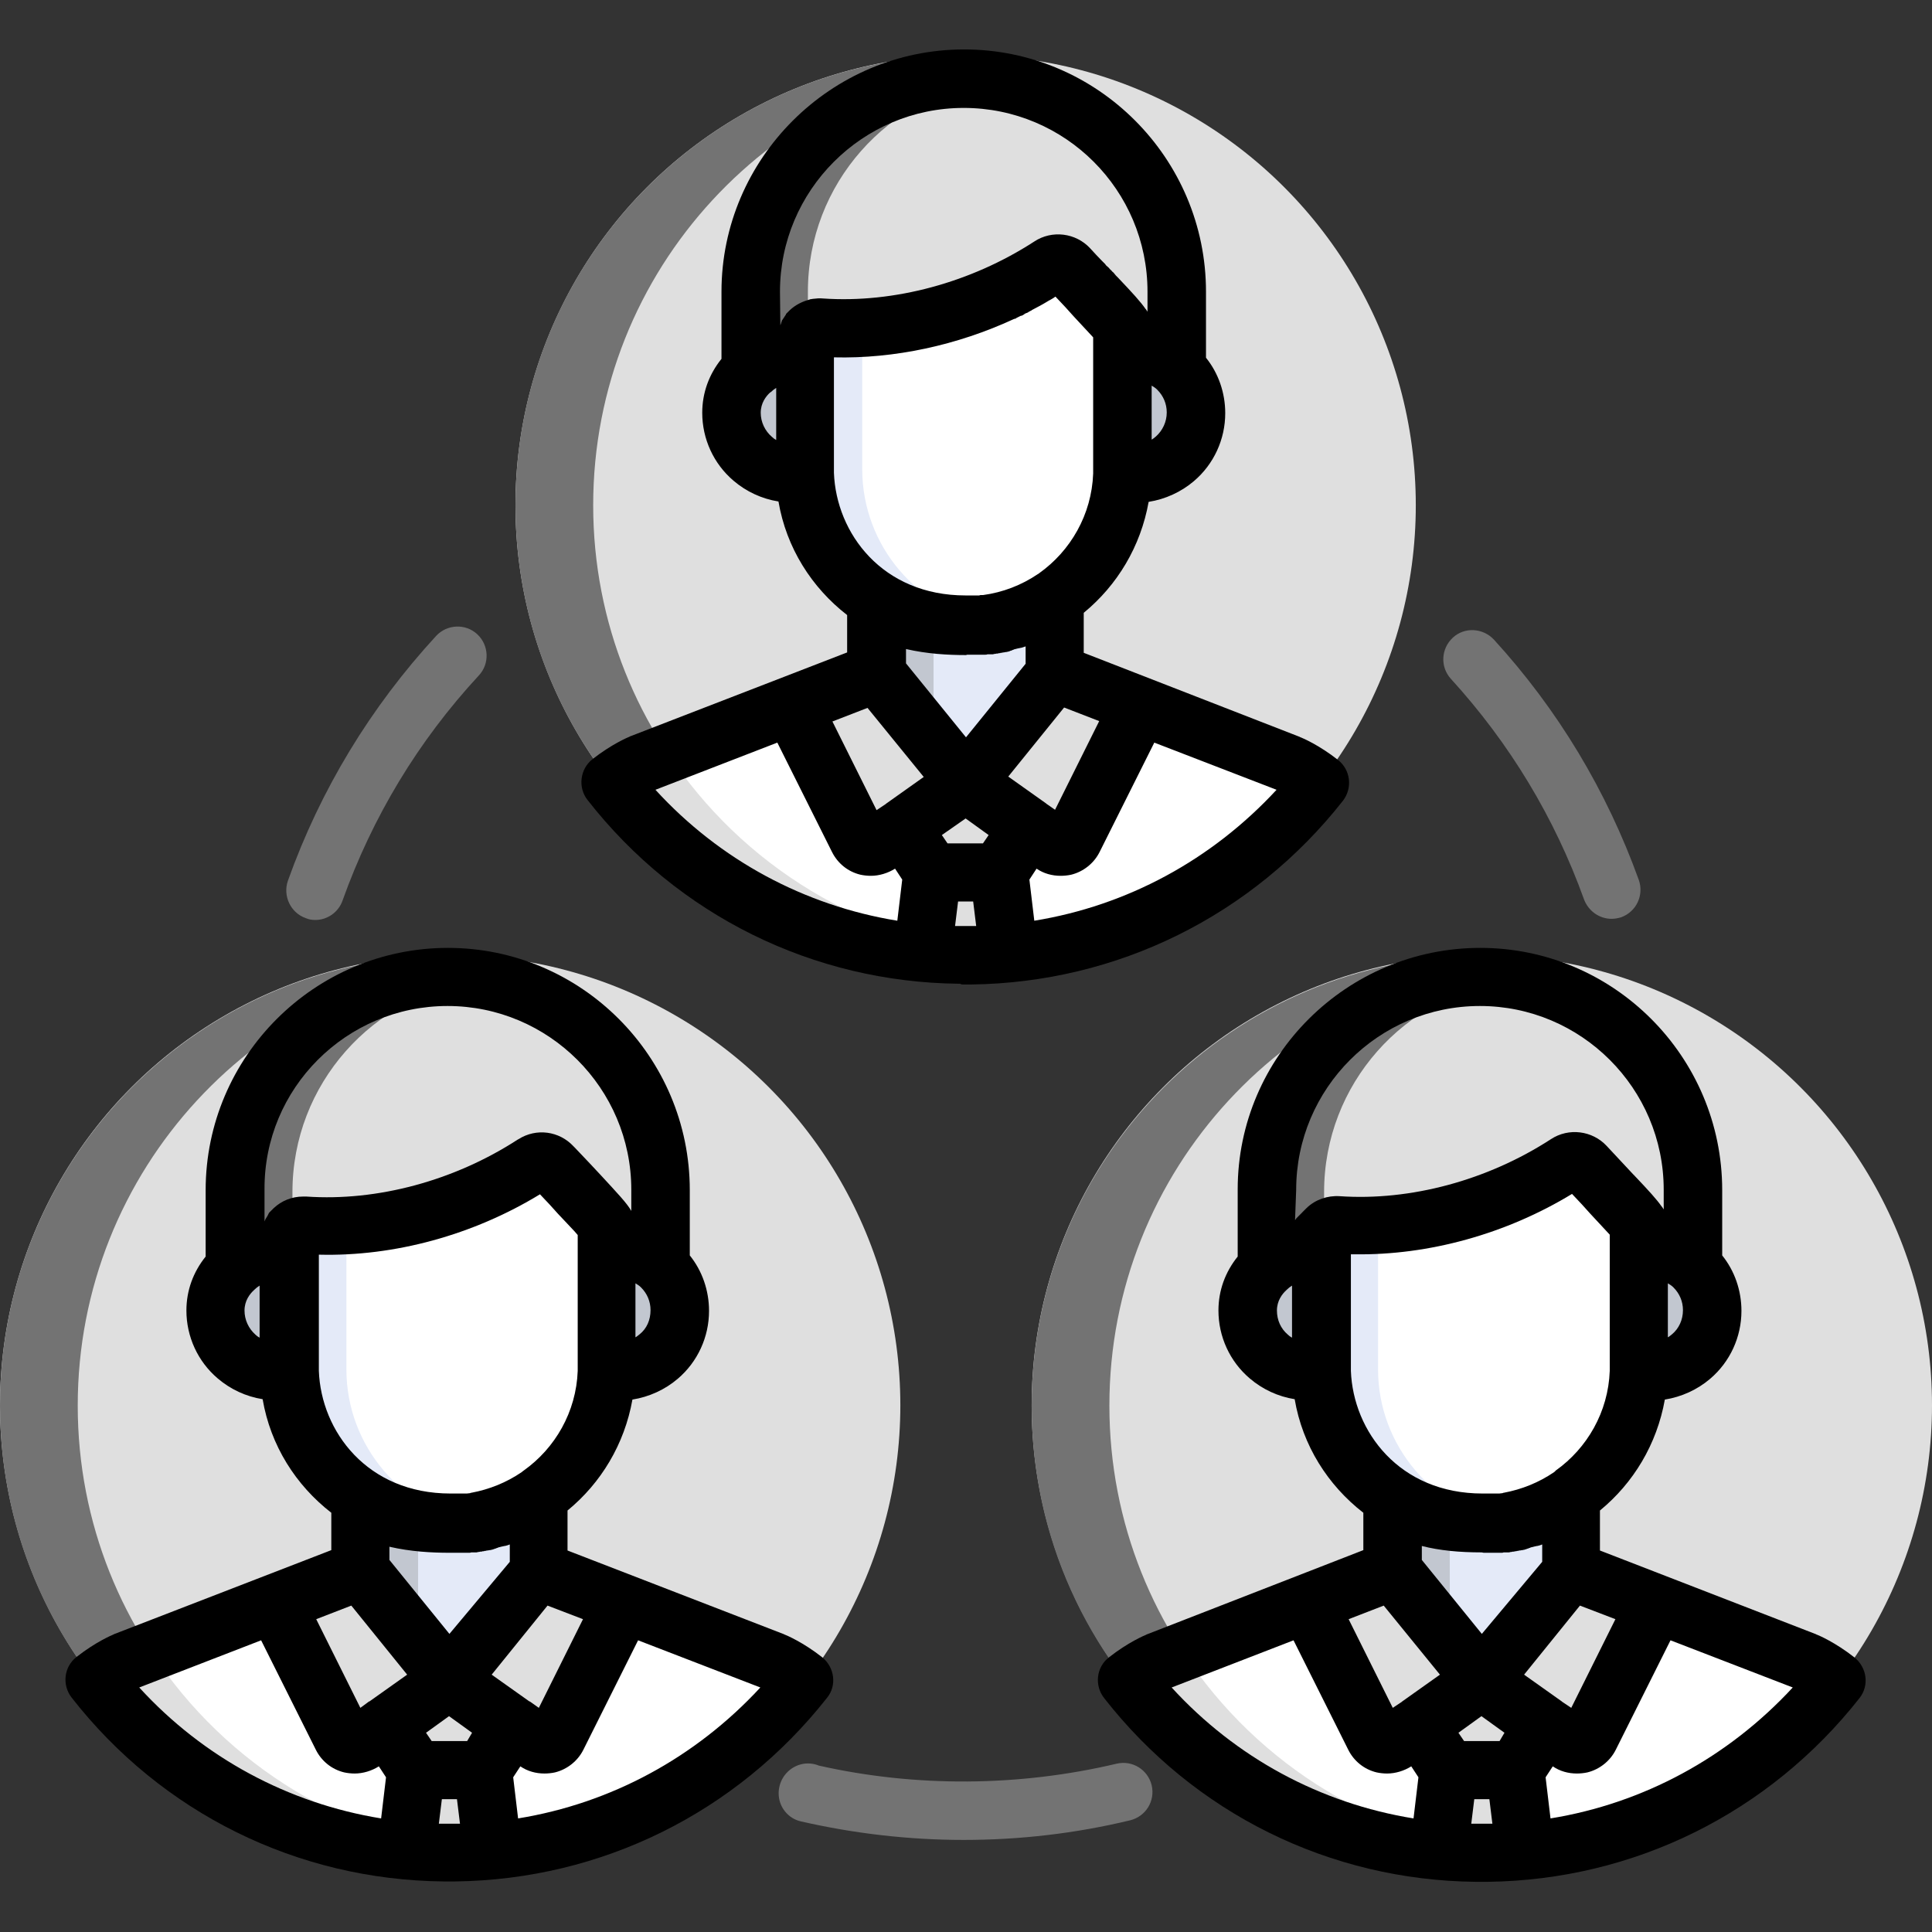 <?xml version="1.0" encoding="utf-8"?>
<!-- Generator: Adobe Illustrator 25.2.1, SVG Export Plug-In . SVG Version: 6.00 Build 0)  -->
<svg version="1.1" id="Capa_1" xmlns="http://www.w3.org/2000/svg" xmlns:xlink="http://www.w3.org/1999/xlink" x="0px" y="0px"
	 viewBox="0 0 512 512" style="enable-background:new 0 0 512 512;" xml:space="preserve">
<rect x="0" y="0" width="512" height="512" fill="#333333" stroke="none"/>
<style type="text/css">
	.st0{fill:#DFDFDF;}
	.st1{fill:#737373;}
	.st2{fill:#FFBEAB;}
	.st3{fill:#C2C7D0;}
	.st4{fill:#E4EAF8;}
	.st5{fill:#FFFFFF;}
	.st6{fill:#FF6B6B;}
</style>
<circle class="st0" cx="255.9" cy="133.9" r="119.3"/>
<path class="st1" d="M157.2,133.9c0-62.4,47.9-113.6,109-118.8c-3.4-0.3-6.8-0.4-10.3-0.4C190,14.6,136.6,68,136.6,133.9
	c0,69.8,59.7,124.8,129.6,118.8C205.2,247.5,157.2,196.3,157.2,133.9z"/>
<path class="st0" d="M255.4,20.9c-31.1,0-56.4,25.2-56.4,56.4v22.3c3.8-3.5,9.1-5.4,14.4-4.7v-2.8c0-2.2,1.9-4,4.1-3.8
	c21.8,1.6,44-5.4,60.8-16.3c1.6-1,3.6-0.8,4.9,0.6c14.3,15.4,14.3,14.8,14.3,16.8v5.5c5.7-0.9,10.8,0.9,14.4,4.2V77.3
	C311.8,46.2,286.5,20.9,255.4,20.9z"/>
<path class="st1" d="M214.1,77.3c0-28.6,21.3-52.2,48.8-55.9c-2.5-0.3-5-0.5-7.6-0.5c-31.1,0-56.4,25.2-56.4,56.4v22.3
	c3.8-3.5,9.1-5.4,14.4-4.7v-2.8c0-0.9,0.3-1.7,0.8-2.3L214.1,77.3L214.1,77.3z"/>
<g>
	<path class="st2" d="M296.7,92.7v30.9c0,0.3,0,0.7,0,1c10.9,1.7,19.5-6.2,19.5-15.9C316.1,98.9,307.6,91,296.7,92.7z"/>
	<path class="st2" d="M214.1,123.5V92.7c-9.5-1.3-19.5,6-19.5,15.9c0,9.7,8.5,17.6,19.5,15.9C214.1,124.2,214.1,123.9,214.1,123.5z"
		/>
</g>
<g>
	<path class="st3" d="M310.3,96.3c-3.5-2.9-8.3-4.4-13.7-3.6v30.9c0,0.3,0,0.7,0,1c5.4,0.8,10.2-0.7,13.7-3.6V96.3z"/>
	<path class="st3" d="M214.1,121c-3.6-3-5.8-7.4-5.8-12.3c0-4.8,2.3-8.9,5.8-11.8v-4.1c-9.5-1.3-19.5,6-19.5,15.9
		c0,9.7,8.5,17.6,19.5,15.9c0-0.3,0-0.7,0-1V121z"/>
</g>
<path class="st4" d="M256,164.2c-9.1,0-17.1-2.5-23.7-6.7v22.1l23.6,29.1l23.6-29.1v-22.8C272.8,161.5,264.7,164.2,256,164.2z"/>
<path class="st3" d="M247.4,163.4c-5.6-1-10.7-3.1-15.1-5.9v22.1l15.1,18.6V163.4z"/>
<path class="st5" d="M279.4,178.2l-23.6,29.1l-23.6-29.1l-62.3,24.1c0,0-3.7,1.5-8.1,5c47.9,61.2,140.2,61,188,0
	c-4.4-3.5-8.1-5-8.1-5L279.4,178.2z"/>
<path class="st0" d="M266.2,252.7c-37.3-3.2-69.7-23.5-89.2-53.1l-6.9,2.7c0,0-3.7,1.5-8.1,5C186.5,238.7,225.2,256.2,266.2,252.7z"
	/>
<path class="st5" d="M283.2,71.1c-1.3-1.4-3.3-1.6-4.9-0.6c-16.8,11-39,17.9-60.8,16.3c-2.2-0.2-4.1,1.6-4.1,3.8v33.7
	c0,21.6,17,41.4,42.6,41.4c22.8,0,41.4-18.6,41.4-41.4V87.9C297.4,85.9,297.5,86.5,283.2,71.1z"/>
<path class="st4" d="M228.5,124.3V86.9c-3.6,0.2-7.3,0.2-11-0.1c-2.2-0.2-4.1,1.6-4.1,3.8v33.7c0,21.6,17,41.4,42.6,41.4
	c2.4,0,4.7-0.2,6.9-0.6C243.4,161.8,228.5,144.8,228.5,124.3z"/>
<g>
	<path class="st0" d="M284.3,222.2l17.6-35.3l-22.5-8.7l-23.6,29.1l23,16.3C280.7,224.9,283.3,224.2,284.3,222.2z"/>
	<path class="st0" d="M227.5,222.2l-17.6-35.3l22.5-8.7l23.6,29.1l-23,16.3C231.1,224.9,228.5,224.2,227.5,222.2z"/>
</g>
<path class="st0" d="M255.9,207.3L255.9,207.3L255.9,207.3L255.9,207.3L255.9,207.3l-16.7,11.9l7.9,11.9c6.4,0,11.3,0,17.6,0
	l7.9-11.9L255.9,207.3z"/>
<path class="st0" d="M264.3,213.2l-8.3-5.9v0l0,0l0,0v0l-16.7,11.9l7.9,11.9c6.1,0,10.9,0,16.7,0l-6.5-9.8c-0.8-1.2-0.5-2.8,0.7-3.6
	L264.3,213.2z"/>
<path class="st6" d="M267.6,252.6l-2.9-21.6c-6.4,0-11.3,0-17.6,0l-2.9,21.6C252,253.4,259.8,253.4,267.6,252.6z"/>
<path class="st0" d="M247.1,231l-2.9,21.6c5.9,0.6,11.2,0.7,16.7,0.5l3-22C258,231,253.2,231,247.1,231z"/>
<circle class="st0" cx="392.7" cy="372.4" r="119.3"/>
<path class="st1" d="M294,372.5c0-62.4,47.9-113.6,109-118.8c-3.4-0.3-6.8-0.4-10.3-0.4c-65.9,0-119.3,53.4-119.3,119.3
	c0,69.8,59.7,124.8,129.6,118.8C342,486.1,294,434.9,294,372.5z"/>
<path class="st0" d="M392.2,259.5c-31.1,0-56.4,25.2-56.4,56.4v22.3c3.8-3.5,9.1-5.4,14.4-4.7v-2.8c0-2.2,1.9-4,4.1-3.8
	c21.8,1.6,44-5.4,60.8-16.3c1.6-1,3.6-0.8,4.9,0.6c14.3,15.4,14.3,14.8,14.3,16.8v5.5c5.7-0.9,10.8,0.9,14.4,4.2v-21.8
	C448.6,284.7,423.3,259.5,392.2,259.5z"/>
<path class="st1" d="M350.9,315.9c0-28.6,21.3-52.2,48.8-55.9c-2.5-0.3-5-0.5-7.6-0.5c-31.1,0-56.4,25.2-56.4,56.4v22.3
	c3.8-3.5,9.1-5.4,14.4-4.7v-2.8c0-0.9,0.3-1.7,0.8-2.3L350.9,315.9L350.9,315.9z"/>
<g>
	<path class="st2" d="M433.4,331.2v30.9c0,0.3,0,0.7,0,1c10.9,1.7,19.5-6.2,19.5-15.9C452.9,337.5,444.3,329.6,433.4,331.2z"/>
	<path class="st2" d="M350.9,362.1v-30.9c-9.5-1.3-19.5,6-19.5,15.9c0,9.7,8.5,17.6,19.5,15.9C350.9,362.8,350.9,362.5,350.9,362.1z
		"/>
</g>
<g>
	<path class="st3" d="M447.1,334.8c-3.5-2.9-8.3-4.4-13.7-3.6v30.9c0,0.3,0,0.7,0,1c5.4,0.8,10.2-0.7,13.7-3.6V334.8z"/>
	<path class="st3" d="M350.9,359.5c-3.6-3-5.8-7.4-5.8-12.3c0-4.8,2.3-8.9,5.8-11.8v-4.1c-9.5-1.3-19.5,6-19.5,15.9
		c0,9.7,8.5,17.6,19.5,15.9c0-0.3,0-0.7,0-1L350.9,359.5L350.9,359.5z"/>
</g>
<path class="st4" d="M392.8,402.8c-9.1,0-17.1-2.5-23.7-6.7v22.1l23.6,29.1l23.6-29.1v-22.8C409.6,400.1,401.5,402.8,392.8,402.8z"
	/>
<path class="st3" d="M384.2,402c-5.6-1-10.7-3.1-15.1-5.9v22.1l15.1,18.6V402z"/>
<path class="st5" d="M416.2,416.7l-23.6,29.1l-23.6-29.1l-62.3,24.1c0,0-3.7,1.5-8.1,5c47.9,61.1,140.2,61,188,0
	c-4.4-3.5-8.1-5-8.1-5L416.2,416.7z"/>
<path class="st0" d="M403,491.3c-37.3-3.2-69.7-23.5-89.2-53.1l-6.9,2.7c0,0-3.7,1.5-8.1,5C323.1,477.1,361.8,494.8,403,491.3z"/>
<path class="st5" d="M419.9,309.6c-1.3-1.4-3.3-1.6-4.9-0.6c-16.8,11-39,17.9-60.8,16.3c-2.2-0.2-4.1,1.6-4.1,3.8v33.7
	c0,21.6,17,41.4,42.6,41.4c22.8,0,41.4-18.6,41.4-41.4v-36.4C434.2,324.5,434.3,325,419.9,309.6z"/>
<path class="st4" d="M365.2,362.9v-37.4c-3.6,0.2-7.3,0.2-11-0.1c-2.2-0.2-4.1,1.6-4.1,3.8v33.7c0,21.6,17,41.4,42.6,41.4
	c2.4,0,4.7-0.2,6.9-0.6C380.2,400.4,365.2,383.3,365.2,362.9z"/>
<g>
	<path class="st0" d="M421.1,460.8l17.6-35.3l-22.5-8.7l-23.6,29.1l23,16.3C417.5,463.5,420.1,462.8,421.1,460.8z"/>
	<path class="st0" d="M364.3,460.8l-17.6-35.3l22.5-8.7l23.6,29.1l-23,16.3C367.9,463.5,365.3,462.8,364.3,460.8z"/>
</g>
<path class="st0" d="M392.7,445.8L392.7,445.8L392.7,445.8L392.7,445.8L392.7,445.8L376,457.7l7.9,11.9c6.4,0,11.3,0,17.6,0
	l7.9-11.9L392.7,445.8z"/>
<path class="st0" d="M401,451.8l-8.3-5.9v0l0,0l0,0v0L376,457.7l7.9,11.9c6.1,0,10.9,0,16.7,0l-6.5-9.8c-0.8-1.2-0.5-2.8,0.7-3.6
	L401,451.8z"/>
<path class="st6" d="M404.4,491.2l-2.9-21.6c-6.4,0-11.3,0-17.6,0l-2.9,21.6C388.8,491.9,396.6,491.9,404.4,491.2z"/>
<path class="st0" d="M383.9,469.6l-2.9,21.6c5.9,0.6,11.2,0.7,16.7,0.5l3-22C394.8,469.6,390,469.6,383.9,469.6z"/>
<circle class="st0" cx="119.3" cy="372.4" r="119.3"/>
<path class="st1" d="M20.6,372.5c0-62.4,47.9-113.6,109-118.8c-3.4-0.3-6.8-0.4-10.3-0.4C53.4,253.2,0,306.6,0,372.5
	c0,69.8,59.7,124.8,129.6,118.8C68.5,486.1,20.6,434.9,20.6,372.5z"/>
<path class="st0" d="M118.7,259.5c-31.1,0-56.4,25.2-56.4,56.4v22.3c3.8-3.5,9.1-5.4,14.4-4.7v-2.8c0-2.2,1.9-4,4.1-3.8
	c21.8,1.6,44-5.4,60.8-16.3c1.6-1,3.6-0.8,4.9,0.6c14.3,15.4,14.3,14.8,14.3,16.8v5.5c5.7-0.9,10.8,0.9,14.4,4.2v-21.8
	C175.1,284.7,149.9,259.5,118.7,259.5z"/>
<path class="st1" d="M77.5,315.9c0-28.6,21.3-52.2,48.8-55.9c-2.5-0.3-5-0.5-7.6-0.5c-31.1,0-56.4,25.2-56.4,56.4v22.3
	c3.8-3.5,9.1-5.4,14.4-4.7v-2.8c0-0.9,0.3-1.7,0.8-2.3L77.5,315.9L77.5,315.9z"/>
<g>
	<path class="st2" d="M160,331.2v30.9c0,0.3,0,0.7,0,1c10.9,1.7,19.5-6.2,19.5-15.9C179.5,337.5,170.9,329.6,160,331.2z"/>
	<path class="st2" d="M77.5,362.1v-30.9C68,330,58,337.3,58,347.2c0,9.7,8.5,17.6,19.5,15.9C77.5,362.8,77.5,362.5,77.5,362.1z"/>
</g>
<g>
	<path class="st3" d="M173.7,334.8c-3.5-2.9-8.3-4.4-13.7-3.6v30.9c0,0.3,0,0.7,0,1c5.4,0.8,10.2-0.7,13.7-3.6V334.8z"/>
	<path class="st3" d="M77.5,359.5c-3.6-3-5.8-7.4-5.8-12.3c0-4.8,2.3-8.9,5.8-11.8v-4.1C68,330,58,337.3,58,347.2
		c0,9.7,8.5,17.6,19.5,15.9c0-0.3,0-0.7,0-1V359.5z"/>
</g>
<path class="st4" d="M119.3,402.8c-9.1,0-17.1-2.5-23.7-6.7v22.1l23.6,29.1l23.6-29.1v-22.8C136.1,400.1,128,402.8,119.3,402.8z"/>
<path class="st3" d="M110.8,402c-5.6-1-10.7-3.1-15.1-5.9v22.1l15.1,18.6V402z"/>
<path class="st5" d="M142.8,416.7l-23.6,29.1l-23.6-29.1l-62.3,24.1c0,0-3.7,1.5-8.1,5c47.9,61.1,140.2,61,188,0
	c-4.4-3.5-8.1-5-8.1-5L142.8,416.7z"/>
<path class="st0" d="M129.6,491.3c-37.3-3.2-69.7-23.5-89.2-53.1l-6.9,2.7c0,0-3.7,1.5-8.1,5C50.4,478,89.5,494.7,129.6,491.3z"/>
<path class="st5" d="M146.5,309.6c-1.3-1.4-3.3-1.6-4.9-0.6c-16.8,11-39,17.9-60.8,16.3c-2.2-0.2-4.1,1.6-4.1,3.8v33.7
	c0,21.6,17,41.4,42.6,41.4c22.8,0,41.4-18.6,41.4-41.4v-36.4C160.8,324.5,160.9,325,146.5,309.6z"/>
<path class="st4" d="M91.8,362.9v-37.4c-3.6,0.2-7.3,0.2-11-0.1c-2.2-0.2-4.1,1.6-4.1,3.8v33.7c0,21.6,17,41.4,42.6,41.4
	c2.4,0,4.7-0.2,6.9-0.6C106.7,400.4,91.8,383.3,91.8,362.9z"/>
<g>
	<path class="st0" d="M147.7,460.8l17.6-35.3l-22.5-8.7l-23.6,29.1l23,16.3C144.1,463.5,146.7,462.8,147.7,460.8z"/>
	<path class="st0" d="M90.8,460.8l-17.6-35.3l22.5-8.7l23.6,29.1l-23,16.3C94.4,463.5,91.8,462.8,90.8,460.8z"/>
</g>
<path class="st0" d="M119.3,445.8L119.3,445.8L119.3,445.8L119.3,445.8L119.3,445.8l-16.7,11.9l7.9,11.9c6.4,0,11.3,0,17.6,0
	l7.9-11.9L119.3,445.8z"/>
<path class="st0" d="M127.6,451.8l-8.3-5.9v0l0,0l0,0v0l-16.7,11.9l7.9,11.9c6.1,0,10.9,0,16.7,0l-6.5-9.8c-0.8-1.2-0.5-2.8,0.7-3.6
	L127.6,451.8z"/>
<path class="st6" d="M131,491.2l-2.9-21.6c-6.4,0-11.3,0-17.6,0l-2.9,21.6C115.4,491.9,123.1,491.9,131,491.2z"/>
<path class="st0" d="M110.4,469.6l-2.9,21.6c5.9,0.6,11.2,0.7,16.7,0.5l3-22C121.3,469.6,116.6,469.6,110.4,469.6z"/>
<g>
	<path d="M255.1,260.9c0.3,0,0.5,0,0.8,0c0.3,0,0.5,0,0.8,0c0.2,0,0.3,0,0.5,0c0.1,0,0.2,0,0.2,0c38.7-0.5,74.5-18.2,98.5-48.7
		c2.6-3.4,2-8.2-1.3-10.8c-5.1-4-9.4-5.8-9.9-6c-0.1,0-0.1,0-0.2-0.1L287.2,173v-10.6c8.9-7.3,15.1-17.6,17.2-29.4
		c4.4-0.7,8.6-2.6,12-5.5c5.3-4.5,8.3-11.1,8.3-18c0-5.4-1.8-10.6-5.1-14.7V77.3c0-35.4-28.8-64.2-64.1-64.2S191.2,42,191.2,77.3
		v17.8c-3.3,4.1-5.1,9-5.1,14.3c0,6.9,3,13.5,8.3,18c3.4,2.9,7.5,4.8,11.9,5.5c2.1,12.3,8.8,22.8,18.2,30.1v9.9l-57.4,22.2
		c-0.1,0-0.1,0-0.2,0.1c-0.5,0.2-4.8,2-9.9,6c-3.3,2.6-3.9,7.5-1.3,10.8c23.9,30.6,59.8,48.3,98.4,48.7c0.1,0,0.2,0,0.3,0
		C254.8,260.9,254.9,260.9,255.1,260.9z M232.3,214.7l-11.7-23.5l9.3-3.6l14.9,18.3l-10,7.1c0,0-0.1,0.1-0.1,0.1L232.3,214.7z
		 M291.3,191.1l-11.7,23.5l-2.3-1.6c0,0-0.1-0.1-0.1-0.1l-10-7.1l14.8-18.3L291.3,191.1z M255.9,216.9l6.1,4.4l-1.5,2.2h-9.4
		l-1.5-2.2L255.9,216.9z M253.9,238.9h4l0.8,6.5c-1.9,0-3.7,0-5.6,0L253.9,238.9z M274.1,244l-1.3-10.9l1.9-2.9
		c1.9,1.3,4.1,1.9,6.4,1.9c0.9,0,1.9-0.1,2.8-0.3c3.2-0.8,6-3,7.5-6c0,0,0,0,0,0l14.5-29l32.4,12.5C321.1,227.9,298.7,240,274.1,244
		z M275.1,152.1c-4.4,3-9.4,4.9-14.6,5.6c0,0,0,0-0.1,0c-0.1,0-0.2,0-0.3,0c0,0-0.1,0-0.1,0c-0.2,0-0.3,0-0.5,0.1c0,0,0,0-0.1,0
		c-0.1,0-0.1,0-0.2,0c-0.1,0-0.1,0-0.2,0c-0.1,0-0.1,0-0.2,0c-0.1,0-0.1,0-0.2,0c-0.1,0-0.1,0-0.2,0c-0.1,0-0.2,0-0.3,0
		c-0.1,0-0.1,0-0.2,0c-0.1,0-0.2,0-0.2,0c0,0-0.1,0-0.1,0c-0.1,0-0.2,0-0.3,0c0,0,0,0-0.1,0c-0.1,0-0.3,0-0.4,0c0,0-0.1,0-0.1,0
		c-0.1,0-0.2,0-0.3,0c0,0-0.1,0-0.1,0c-0.1,0-0.3,0-0.4,0c-22.1,0-34.3-16.5-34.9-32.5c0-0.1,0-0.3,0-0.4l0-0.4c0-0.1,0-0.3,0-0.4
		V94.7c16,0.4,32.7-3.2,47.8-10.2c0,0,0,0,0.1,0c0.1,0,0.2-0.1,0.3-0.1c0,0,0.1,0,0.1-0.1c0.4-0.2,0.8-0.4,1.2-0.6c0,0,0.1,0,0.1,0
		c0.1,0,0.2-0.1,0.3-0.1c0.1,0,0.1-0.1,0.2-0.1c0.1-0.1,0.2-0.1,0.3-0.2c0,0,0.1,0,0.1-0.1c0.1-0.1,0.3-0.1,0.4-0.2c0,0,0,0,0,0
		c0.1,0,0.2-0.1,0.3-0.1c0.1,0,0.1-0.1,0.2-0.1c0,0,0.1,0,0.1-0.1c0.3-0.1,0.5-0.3,0.8-0.4c0,0,0.1,0,0.1-0.1c1.3-0.7,2.7-1.4,4-2.2
		c0.2-0.1,0.3-0.2,0.5-0.3c0,0,0.1,0,0.1-0.1c0,0,0,0,0.1,0c0.5-0.3,1.1-0.6,1.6-1c1.9,2,3.5,3.7,4.8,5.2c2.3,2.5,4.1,4.4,5.2,5.6
		v34.9c0,0.1,0,0.3,0,0.4l0,0.4c0,0.1,0,0.3,0,0.4c-0.4,10.9-6,20.5-14.3,26.4C275.3,152,275.2,152.1,275.1,152.1z M306.3,115.7
		c-0.4,0.3-0.7,0.6-1.1,0.8v-14.3c0.5,0.3,1,0.6,1.4,1c0,0,0.1,0.1,0.1,0.1c1.6,1.6,2.5,3.7,2.5,6
		C309.2,111.8,308.1,114.1,306.3,115.7z M206.7,77.3c0-26.8,21.8-48.7,48.7-48.7s48.7,21.8,48.7,48.7V83c0,0,0,0,0-0.1l0,0
		c0,0,0-0.1,0-0.1c0,0,0,0,0,0c0,0,0,0,0-0.1c0,0,0,0,0,0c0,0,0-0.1,0-0.1c0,0,0,0,0,0c-0.1-0.2-0.3-0.4-0.4-0.6c0,0,0,0,0,0
		c0,0,0-0.1-0.1-0.1c0,0,0,0,0,0c-1.3-1.9-3.5-4.3-7.3-8.3c-0.1-0.1-0.2-0.2-0.3-0.3c-0.2-0.2-0.5-0.5-0.7-0.8
		c-0.1-0.1-0.2-0.3-0.4-0.4c-0.1-0.1-0.1-0.1-0.2-0.2c-0.1-0.1-0.2-0.3-0.4-0.4c-0.3-0.4-0.7-0.8-1.1-1.1c-0.1-0.1-0.2-0.2-0.3-0.4
		c-0.2-0.2-0.4-0.4-0.6-0.6c-0.1-0.1-0.2-0.2-0.3-0.3c-1-1-2-2.1-3.1-3.3c0,0,0,0,0,0c-3.8-4.1-10.1-4.9-14.8-1.8
		c-16.8,10.9-37.2,16.4-56,15.1c-0.9-0.1-1.8,0-2.7,0.1c-0.2,0-0.4,0.1-0.6,0.1c-0.1,0-0.2,0-0.3,0.1c-1.9,0.5-3.7,1.4-5.2,2.8
		c-0.2,0.2-0.4,0.4-0.6,0.6c0,0,0,0,0,0c-0.1,0.1-0.1,0.1-0.2,0.2c0,0,0,0,0,0c-0.1,0.1-0.1,0.1-0.2,0.2c0,0,0,0,0,0.1
		c0,0.1-0.1,0.1-0.1,0.2c0,0,0,0-0.1,0.1c0,0.1-0.1,0.1-0.1,0.2c0,0,0,0-0.1,0.1c0,0.1-0.1,0.1-0.1,0.2c0,0,0,0.1-0.1,0.1
		c0,0.1-0.1,0.1-0.1,0.2c0,0,0,0.1-0.1,0.1c0,0.1-0.1,0.1-0.1,0.2c0,0,0,0.1-0.1,0.1c0,0.1-0.1,0.1-0.1,0.2c0,0,0,0.1,0,0.1
		c0,0.1-0.1,0.1-0.1,0.2c0,0,0,0.1,0,0.1c0,0.1-0.1,0.1-0.1,0.2c0,0,0,0.1,0,0.1c0,0.1-0.1,0.1-0.1,0.2c0,0,0,0,0,0.1
		c0,0.1-0.1,0.1-0.1,0.2c0,0,0,0,0,0.1c0,0,0,0,0,0L206.7,77.3L206.7,77.3L206.7,77.3z M201.6,109.4c0-2.6,1.4-4.4,2.5-5.4
		c0.1,0,0.1-0.1,0.2-0.1c0.4-0.4,0.9-0.8,1.4-1.1v13.8c-0.4-0.2-0.8-0.5-1.1-0.8C202.7,114.2,201.6,111.8,201.6,109.4z M256.6,173.5
		c0.1,0,0.1,0,0.2,0c0.1,0,0.3,0,0.4,0c0.1,0,0.1,0,0.2,0c0.1,0,0.3,0,0.4,0c0.1,0,0.1,0,0.2,0c0.2,0,0.4,0,0.5,0c0,0,0.1,0,0.1,0
		c0.2,0,0.4,0,0.5,0c0.1,0,0.1,0,0.2,0c0.1,0,0.2,0,0.4,0c0.1,0,0.1,0,0.2,0c0.1,0,0.2,0,0.4,0c0.1,0,0.1,0,0.2,0c0.2,0,0.3,0,0.5,0
		c0,0,0.1,0,0.1,0c0.2,0,0.4,0,0.6-0.1c0.1,0,0.1,0,0.2,0c0.1,0,0.2,0,0.4,0c0.1,0,0.2,0,0.2,0c0.1,0,0.2,0,0.3,0c0.1,0,0.1,0,0.2,0
		c0.1,0,0.3,0,0.4-0.1c0.1,0,0.1,0,0.2,0c0.2,0,0.4-0.1,0.5-0.1c0.1,0,0.1,0,0.2,0c0.1,0,0.2,0,0.4-0.1c0.1,0,0.1,0,0.2,0
		c0.1,0,0.2,0,0.3-0.1c0.1,0,0.1,0,0.2,0c0.1,0,0.2,0,0.4-0.1c0.1,0,0.1,0,0.2,0c0.2,0,0.4-0.1,0.5-0.1c0.1,0,0.1,0,0.2,0
		c0.1,0,0.2-0.1,0.4-0.1c0.1,0,0.2,0,0.3-0.1c0.1,0,0.2,0,0.3-0.1s0.2,0,0.3-0.1c0.1,0,0.2,0,0.2-0.1c0.1,0,0.2-0.1,0.3-0.1
		c0.1,0,0.1,0,0.2-0.1c0.4-0.1,0.8-0.2,1.2-0.3c0,0,0.1,0,0.1,0c0.1,0,0.3-0.1,0.4-0.1c0,0,0.1,0,0.1,0c0.1,0,0.3-0.1,0.4-0.1
		c0,0,0,0,0,0c0.3-0.1,0.6-0.2,0.9-0.3v4.6l-15.8,19.5l-15.9-19.6V172c5.6,1.3,11.2,1.6,15.9,1.6
		C256.2,173.5,256.4,173.5,256.6,173.5z M173.7,209.3l32.3-12.5l14.5,29c0,0,0,0,0,0c1.5,3,4.2,5.2,7.5,6c0.9,0.2,1.9,0.3,2.8,0.3
		c2.2,0,4.5-0.7,6.4-1.9l1.9,2.9l-1.3,10.9C213.2,240,190.7,227.9,173.7,209.3z"/>
	<path d="M217.9,439.2c-5.1-4-9.4-5.8-9.9-6c-0.1,0-0.1,0-0.2-0.1l-57.4-22.2v-10.6c8.9-7.3,15.1-17.6,17.2-29.4
		c4.4-0.7,8.6-2.6,12-5.5c5.3-4.5,8.3-11.1,8.3-18c0-5.4-1.8-10.6-5.1-14.7v-17.3c0-35.4-28.8-64.2-64.1-64.2s-64.2,28.8-64.2,64.2
		V333c-3.3,4.1-5.1,9-5.1,14.3c0,6.9,3,13.5,8.3,18c3.4,2.9,7.5,4.8,11.9,5.5c2.1,12.3,8.8,22.8,18.2,30.1v9.9l-57.4,22.2
		c-0.1,0-0.1,0-0.2,0.1c-0.5,0.2-4.8,2-9.9,6c-3.4,2.6-3.9,7.5-1.3,10.8c23.9,30.6,59.8,48.3,98.5,48.7c0.1,0,0.2,0,0.3,0
		c0.2,0,0.3,0,0.5,0c0.3,0,0.5,0,0.8,0c0.3,0,0.5,0,0.8,0c0.2,0,0.3,0,0.5,0c0.1,0,0.2,0,0.3,0c38.7-0.5,74.5-18.2,98.5-48.7
		C221.8,446.7,221.2,441.9,217.9,439.2z M154.5,429.1l-11.7,23.5l-2.4-1.7c0,0,0,0-0.1,0l-10-7.1l14.8-18.3L154.5,429.1z
		 M95.5,452.6l-11.7-23.5l9.3-3.6l7.2,8.9l7.6,9.4l-10,7.1c0,0,0,0-0.1,0L95.5,452.6z M121.9,483.3c-1.9,0-3.7,0-5.6,0l0.8-6.5h4
		L121.9,483.3z M123.8,461.4h-9.4l-1.5-2.2l6.1-4.4l6.1,4.4L123.8,461.4z M138.3,390.1c-4.1,2.8-8.6,4.6-13.4,5.5c0,0,0,0,0,0
		c-0.1,0-0.2,0-0.3,0.1c0,0,0,0,0,0c-0.3,0-0.6,0.1-0.9,0.1c0,0-0.1,0-0.1,0c-0.1,0-0.2,0-0.2,0c0,0-0.1,0-0.1,0c-0.1,0-0.3,0-0.4,0
		c0,0-0.1,0-0.1,0c-0.1,0-0.1,0-0.2,0c-0.1,0-0.1,0-0.2,0c-0.1,0-0.1,0-0.2,0c-0.1,0-0.1,0-0.2,0c-0.1,0-0.1,0-0.2,0
		c-0.1,0-0.2,0-0.3,0c0,0-0.1,0-0.1,0c-0.1,0-0.2,0-0.2,0c0,0-0.1,0-0.1,0c-0.1,0-0.2,0-0.3,0c0,0,0,0-0.1,0c-0.1,0-0.3,0-0.4,0
		c0,0-0.1,0-0.1,0c-0.1,0-0.2,0-0.3,0c0,0-0.1,0-0.1,0c-0.1,0-0.3,0-0.4,0c-22.1,0-34.3-16.5-34.9-32.5c0-0.1,0-0.3,0-0.4l0-0.4
		c0-0.1,0-0.3,0-0.4v-29.6c0,0,0.1,0,0.1,0c19.9,0.5,40.8-5.2,58.5-16c1.9,2,3.5,3.7,4.8,5.2c1.2,1.3,2.4,2.5,3.3,3.5
		c0.8,0.8,1.4,1.5,1.9,2.1v34.9c0,0,0,0.1,0,0.1c0,0.1,0,0.2,0,0.2l0,0.4c0,0.1,0,0.3,0,0.4c-0.4,10.9-6,20.5-14.3,26.4
		C138.5,389.9,138.4,390,138.3,390.1z M169.5,353.6c-0.4,0.3-0.7,0.6-1.1,0.8v-14.3c0.5,0.3,1,0.6,1.4,1c0,0,0.1,0.1,0.1,0.1
		c1.6,1.6,2.5,3.7,2.5,6C172.4,349.8,171.4,352.1,169.5,353.6z M118.6,266.6c26.8,0,48.7,21.8,48.7,48.7v5.6
		c-1.2-2.1-3.6-4.6-8.3-9.7c-1.8-1.9-3.9-4.2-6.7-7.1c-0.1-0.1-0.2-0.2-0.3-0.3c-3.8-4.1-9.9-4.9-14.6-1.9c-0.1,0-0.1,0.1-0.2,0.1
		c-16.8,10.9-37.2,16.4-56,15.1c-0.3,0-0.6,0-0.9,0c-2.9,0-5.7,1.1-7.8,3.1c-0.3,0.3-0.5,0.5-0.8,0.8c0,0,0,0,0,0
		c-0.1,0.1-0.1,0.1-0.2,0.2c0,0,0,0,0,0c-0.1,0.1-0.1,0.1-0.2,0.2c0,0,0,0,0,0c0,0.1-0.1,0.1-0.1,0.2c0,0,0,0,0,0
		c0,0.1-0.1,0.1-0.1,0.2c0,0,0,0,0,0c0,0.1-0.1,0.1-0.1,0.2c0,0,0,0,0,0c0,0.1-0.1,0.1-0.1,0.2c0,0,0,0,0,0
		c-0.3,0.5-0.6,0.9-0.8,1.5v-8.4C69.9,288.4,91.8,266.6,118.6,266.6z M64.8,347.3c0-2.6,1.4-4.4,2.5-5.4c0,0,0.1-0.1,0.1-0.1
		c0.4-0.4,0.9-0.8,1.4-1.1v13.8c-0.4-0.2-0.8-0.5-1.1-0.8C65.9,352.1,64.8,349.8,64.8,347.3z M119.8,411.5c0.1,0,0.1,0,0.2,0
		c0.1,0,0.3,0,0.4,0c0.1,0,0.1,0,0.2,0c0.1,0,0.3,0,0.4,0c0.1,0,0.1,0,0.2,0c0.2,0,0.4,0,0.5,0c0,0,0.1,0,0.1,0c0.2,0,0.3,0,0.5,0
		c0.1,0,0.1,0,0.2,0c0.1,0,0.2,0,0.4,0c0.1,0,0.2,0,0.2,0c0.1,0,0.2,0,0.4,0c0.1,0,0.1,0,0.2,0c0.2,0,0.3,0,0.5,0c0,0,0.1,0,0.1,0
		c0.2,0,0.4,0,0.6-0.1c0.1,0,0.1,0,0.2,0c0.1,0,0.2,0,0.4,0c0.1,0,0.2,0,0.2,0c0.1,0,0.2,0,0.3,0c0.1,0,0.1,0,0.2,0
		c0.1,0,0.3,0,0.4-0.1c0.1,0,0.1,0,0.2,0c0.2,0,0.4-0.1,0.5-0.1c0.1,0,0.1,0,0.2,0c0.1,0,0.2,0,0.4-0.1c0.1,0,0.1,0,0.2,0
		c0.1,0,0.2,0,0.3-0.1c0.1,0,0.1,0,0.2,0c0.1,0,0.2,0,0.4-0.1c0.1,0,0.1,0,0.2,0c0.2,0,0.4-0.1,0.5-0.1c0.1,0,0.1,0,0.2,0
		c0.1,0,0.2-0.1,0.4-0.1c0.1,0,0.2,0,0.3-0.1c0.1,0,0.2,0,0.3-0.1c0.1,0,0.2,0,0.3-0.1c0.1,0,0.2,0,0.3-0.1c0.1,0,0.2-0.1,0.3-0.1
		c0.1,0,0.1,0,0.2-0.1c0.4-0.1,0.8-0.2,1.2-0.3c0,0,0.1,0,0.1,0c0.1,0,0.2-0.1,0.4-0.1c0,0,0.1,0,0.1,0c0.1,0,0.3-0.1,0.4-0.1
		c0,0,0,0,0,0c0.3-0.1,0.6-0.2,0.9-0.3v4.6L119.1,433l-15.9-19.6v-3.5c5.6,1.3,11.2,1.6,15.9,1.6
		C119.4,411.5,119.6,411.5,119.8,411.5z M36.9,447.2l32.3-12.5l14.5,29c0,0,0,0,0,0c1.5,3,4.2,5.2,7.5,6c0.9,0.2,1.9,0.3,2.8,0.3
		c2.2,0,4.5-0.7,6.4-1.9l1.9,2.9l-1.3,10.9C76.4,477.9,53.9,465.8,36.9,447.2z M137.3,481.9L136,471l1.9-2.9
		c1.9,1.3,4.1,1.9,6.4,1.9c0.9,0,1.9-0.1,2.8-0.3c3.2-0.8,6-3,7.5-6c0,0,0,0,0,0l14.5-29l32.4,12.5
		C184.3,465.8,161.9,477.9,137.3,481.9z"/>
	<path d="M491.4,439.2c-5.1-4-9.4-5.8-9.9-6c-0.1,0-0.1,0-0.2-0.1L424,410.9v-10.6c8.9-7.3,15.1-17.6,17.2-29.4
		c4.4-0.7,8.6-2.6,12-5.5c5.3-4.5,8.3-11.1,8.3-18c0-5.4-1.8-10.6-5.1-14.7v-17.3c0-35.4-28.8-64.2-64.1-64.2S328,279.9,328,315.2
		V333c-3.3,4.1-5.1,9-5.1,14.3c0,6.9,3,13.5,8.3,18c3.4,2.9,7.5,4.8,11.9,5.5c2.1,12.3,8.8,22.8,18.2,30.1v9.9L304,433.1
		c-0.1,0-0.1,0-0.2,0.1c-0.5,0.2-4.8,2-9.9,6c-3.4,2.6-3.9,7.5-1.3,10.8c23.9,30.6,59.8,48.3,98.5,48.7c0.1,0,0.2,0,0.3,0
		c0.2,0,0.3,0,0.5,0c0.3,0,0.5,0,0.8,0c0.3,0,0.5,0,0.8,0c0.2,0,0.3,0,0.5,0c0.1,0,0.2,0,0.3,0c38.7-0.5,74.5-18.2,98.5-48.7
		C495.4,446.7,494.8,441.9,491.4,439.2z M428.1,429.1l-11.7,23.5L414,451c0,0-0.1-0.1-0.1-0.1l-10-7.1l14.8-18.3L428.1,429.1z
		 M369.1,452.6l-11.7-23.5l9.3-3.6l14.9,18.3l-10,7.1c0,0-0.1,0.1-0.1,0.1L369.1,452.6z M395.5,483.3c-1.9,0-3.7,0-5.6,0l0.8-6.5h4
		L395.5,483.3z M397.4,461.4H388l-1.5-2.2l6.1-4.4l6.1,4.4L397.4,461.4z M411.9,390.1c-4.1,2.8-8.6,4.6-13.4,5.5c0,0,0,0,0,0
		c-0.1,0-0.2,0-0.3,0.1c0,0,0,0,0,0c-0.3,0-0.6,0.1-0.9,0.1c0,0-0.1,0-0.1,0c-0.1,0-0.2,0-0.2,0c0,0-0.1,0-0.1,0c-0.1,0-0.3,0-0.4,0
		c0,0-0.1,0-0.1,0c-0.1,0-0.1,0-0.2,0c-0.1,0-0.1,0-0.2,0c-0.1,0-0.1,0-0.2,0c-0.1,0-0.1,0-0.2,0c-0.1,0-0.1,0-0.2,0
		c-0.1,0-0.2,0-0.4,0c0,0-0.1,0-0.1,0c-0.1,0-0.2,0-0.2,0c0,0-0.1,0-0.1,0c-0.1,0-0.2,0-0.3,0c0,0,0,0-0.1,0c-0.1,0-0.3,0-0.4,0
		c0,0-0.1,0-0.1,0c-0.1,0-0.2,0-0.3,0c0,0-0.1,0-0.1,0c-0.1,0-0.3,0-0.4,0c-22.1,0-34.3-16.5-34.9-32.5c0-0.1,0-0.2,0-0.4l0-0.5
		c0-0.1,0-0.3,0-0.4v-29.6c0.1,0,0.1,0,0.2,0c0.1,0,0.1,0,0.2,0c0.1,0,0.1,0,0.2,0c0.1,0,0.2,0,0.3,0c0,0,0.1,0,0.1,0
		c19.6,0.3,40.2-5.4,57.6-16c1.9,2,3.5,3.7,4.8,5.2c2.3,2.5,4.1,4.4,5.2,5.6v34.9c0,0.1,0,0.3,0,0.4l0,0.4c0,0.1,0,0.3,0,0.4
		c-0.4,10.9-6,20.5-14.3,26.4C412.1,389.9,412,390,411.9,390.1z M443.1,353.6c-0.4,0.3-0.7,0.6-1.1,0.8v-14.3c0.5,0.3,1,0.6,1.4,1
		c0,0,0.1,0.1,0.1,0.1c1.6,1.6,2.5,3.7,2.5,6C446,349.8,444.9,352.1,443.1,353.6z M343.5,315.3c0-26.8,21.8-48.7,48.7-48.7
		c26.8,0,48.7,21.8,48.7,48.7v5.6c0,0,0,0,0-0.1l0,0c0,0,0-0.1,0-0.1c0,0,0,0,0,0c0,0,0,0,0-0.1c0,0,0,0,0,0c0,0,0-0.1,0-0.1
		c0,0,0,0,0,0c-0.1-0.2-0.3-0.4-0.4-0.6c0,0,0,0,0,0c0,0,0-0.1-0.1-0.1c0,0,0,0,0,0c-1.3-1.9-3.5-4.3-7.3-8.3
		c-0.1-0.1-0.2-0.2-0.3-0.3c-1.8-1.9-4.1-4.4-7-7.5c-3.8-4.1-10.1-4.9-14.8-1.8c-16.8,10.9-37.2,16.4-56,15.1
		c-3.2-0.2-6.4,0.9-8.7,3.1c-0.1,0.1-0.1,0.1-0.2,0.2c0,0-0.1,0.1-0.1,0.1c0,0-0.1,0.1-0.1,0.1c0,0-0.1,0.1-0.1,0.1
		c0,0-0.1,0.1-0.1,0.1c0,0-0.1,0.1-0.1,0.1c0,0-0.1,0.1-0.1,0.1c0,0-0.1,0.1-0.1,0.1c0,0-0.1,0.1-0.1,0.1c0,0-0.1,0.1-0.1,0.1
		c0,0-0.1,0.1-0.1,0.1c0,0-0.1,0.1-0.1,0.1c0,0,0,0.1-0.1,0.1c0,0-0.1,0.1-0.1,0.1c0,0,0,0.1-0.1,0.1c0,0-0.1,0.1-0.1,0.1
		c0,0,0,0.1-0.1,0.1c0,0-0.1,0.1-0.1,0.1c0,0,0,0.1-0.1,0.1c0,0-0.1,0.1-0.1,0.1c0,0,0,0.1-0.1,0.1c0,0-0.1,0.1-0.1,0.1
		c0,0,0,0.1-0.1,0.1c0,0.1-0.1,0.1-0.1,0.1c0,0,0,0.1-0.1,0.1c0,0-0.1,0.1-0.1,0.1c0,0,0,0.1-0.1,0.1c0,0.1-0.1,0.1-0.1,0.2
		c0,0,0,0.1-0.1,0.1c0,0,0,0.1-0.1,0.1c0,0,0,0,0,0L343.5,315.3L343.5,315.3L343.5,315.3z M338.4,347.3c0-2.6,1.4-4.4,2.5-5.4
		c0,0,0.1-0.1,0.1-0.1c0.4-0.4,0.9-0.8,1.4-1.1v13.8c-0.4-0.2-0.8-0.5-1.1-0.8C339.4,352.1,338.4,349.8,338.4,347.3z M393.4,411.5
		c0.1,0,0.1,0,0.2,0c0.1,0,0.3,0,0.4,0c0.1,0,0.1,0,0.2,0c0.1,0,0.3,0,0.4,0c0.1,0,0.1,0,0.2,0c0.2,0,0.4,0,0.5,0c0,0,0.1,0,0.1,0
		c0.2,0,0.4,0,0.5,0c0.1,0,0.1,0,0.2,0c0.1,0,0.2,0,0.4,0c0.1,0,0.1,0,0.2,0c0.1,0,0.2,0,0.4,0c0.1,0,0.1,0,0.2,0c0.2,0,0.3,0,0.5,0
		c0,0,0.1,0,0.1,0c0.2,0,0.4,0,0.6-0.1c0.1,0,0.1,0,0.2,0c0.1,0,0.2,0,0.4,0c0.1,0,0.2,0,0.2,0c0.1,0,0.2,0,0.3,0c0.1,0,0.1,0,0.2,0
		c0.1,0,0.3,0,0.4-0.1c0.1,0,0.1,0,0.2,0c0.2,0,0.4-0.1,0.5-0.1c0.1,0,0.1,0,0.2,0c0.1,0,0.2,0,0.4-0.1c0.1,0,0.1,0,0.2,0
		c0.1,0,0.2,0,0.3-0.1c0.1,0,0.1,0,0.2,0c0.1,0,0.2,0,0.4-0.1c0.1,0,0.1,0,0.2,0c0.2,0,0.4-0.1,0.5-0.1c0.1,0,0.1,0,0.2,0
		c0.1,0,0.2-0.1,0.4-0.1c0.1,0,0.2,0,0.3-0.1c0.1,0,0.2,0,0.3-0.1c0.1,0,0.2,0,0.3-0.1c0.1,0,0.2,0,0.3-0.1c0.1,0,0.2-0.1,0.3-0.1
		c0.1,0,0.1,0,0.2-0.1c0.4-0.1,0.8-0.2,1.2-0.3c0,0,0.1,0,0.1,0c0.1,0,0.2-0.1,0.4-0.1c0,0,0.1,0,0.1,0c0.1,0,0.3-0.1,0.4-0.1
		c0,0,0,0,0,0c0.3-0.1,0.6-0.2,0.9-0.3v4.6L392.7,433l-15.9-19.6v-3.7c4.7,1.2,9.9,1.7,15.9,1.7C393,411.5,393.2,411.5,393.4,411.5z
		 M310.5,447.2l32.3-12.5l14.5,29c1.5,3,4.2,5.2,7.5,6c0.9,0.2,1.9,0.3,2.8,0.3c2.2,0,4.5-0.7,6.4-1.9l1.9,2.9l-1.3,10.9
		C349.9,477.9,327.5,465.8,310.5,447.2z M410.9,481.9l-1.3-10.9l1.9-2.9c1.9,1.3,4.1,1.9,6.4,1.9c0.9,0,1.9-0.1,2.8-0.3
		c3.2-0.8,6-3,7.5-6c0,0,0,0,0,0l14.5-29l32.4,12.5C457.9,465.8,435.5,477.9,410.9,481.9z"/>
</g>
<g>
	<path class="st1" d="M427.1,243.5c-3.2,0-6.1-2-7.3-5.1c-7.8-21.7-19.7-41.4-35.3-58.5c-2.9-3.2-2.6-8,0.5-10.9s8-2.6,10.9,0.5
		c17,18.6,29.9,40.1,38.4,63.7c1.4,4-0.6,8.4-4.7,9.9C428.9,243.3,428,243.5,427.1,243.5z"/>
	<path class="st1" d="M83.6,243.8c-0.9,0-1.7-0.1-2.6-0.5c-4-1.4-6.1-5.9-4.7-9.9c8.6-24.1,21.9-46,39.3-64.9
		c2.9-3.1,7.8-3.3,10.9-0.4c3.1,2.9,3.3,7.8,0.4,10.9c-16.1,17.4-28.2,37.5-36.1,59.6C89.7,241.8,86.7,243.8,83.6,243.8z"/>
	<path class="st1" d="M255.4,487.6c-14.6,0-29.1-1.7-43.1-4.9c-2.8-0.6-5-2.8-5.7-5.5s0.1-5.7,2.2-7.7l0.1-0.1
		c2.3-2.1,5.4-2.6,8.1-1.5c25.7,5.8,53.1,5.6,78.9-0.5c4.2-1,8.3,1.6,9.3,5.7c1,4.2-1.6,8.3-5.7,9.3
		C285,485.9,270.2,487.6,255.4,487.6z"/>
</g>
</svg>
